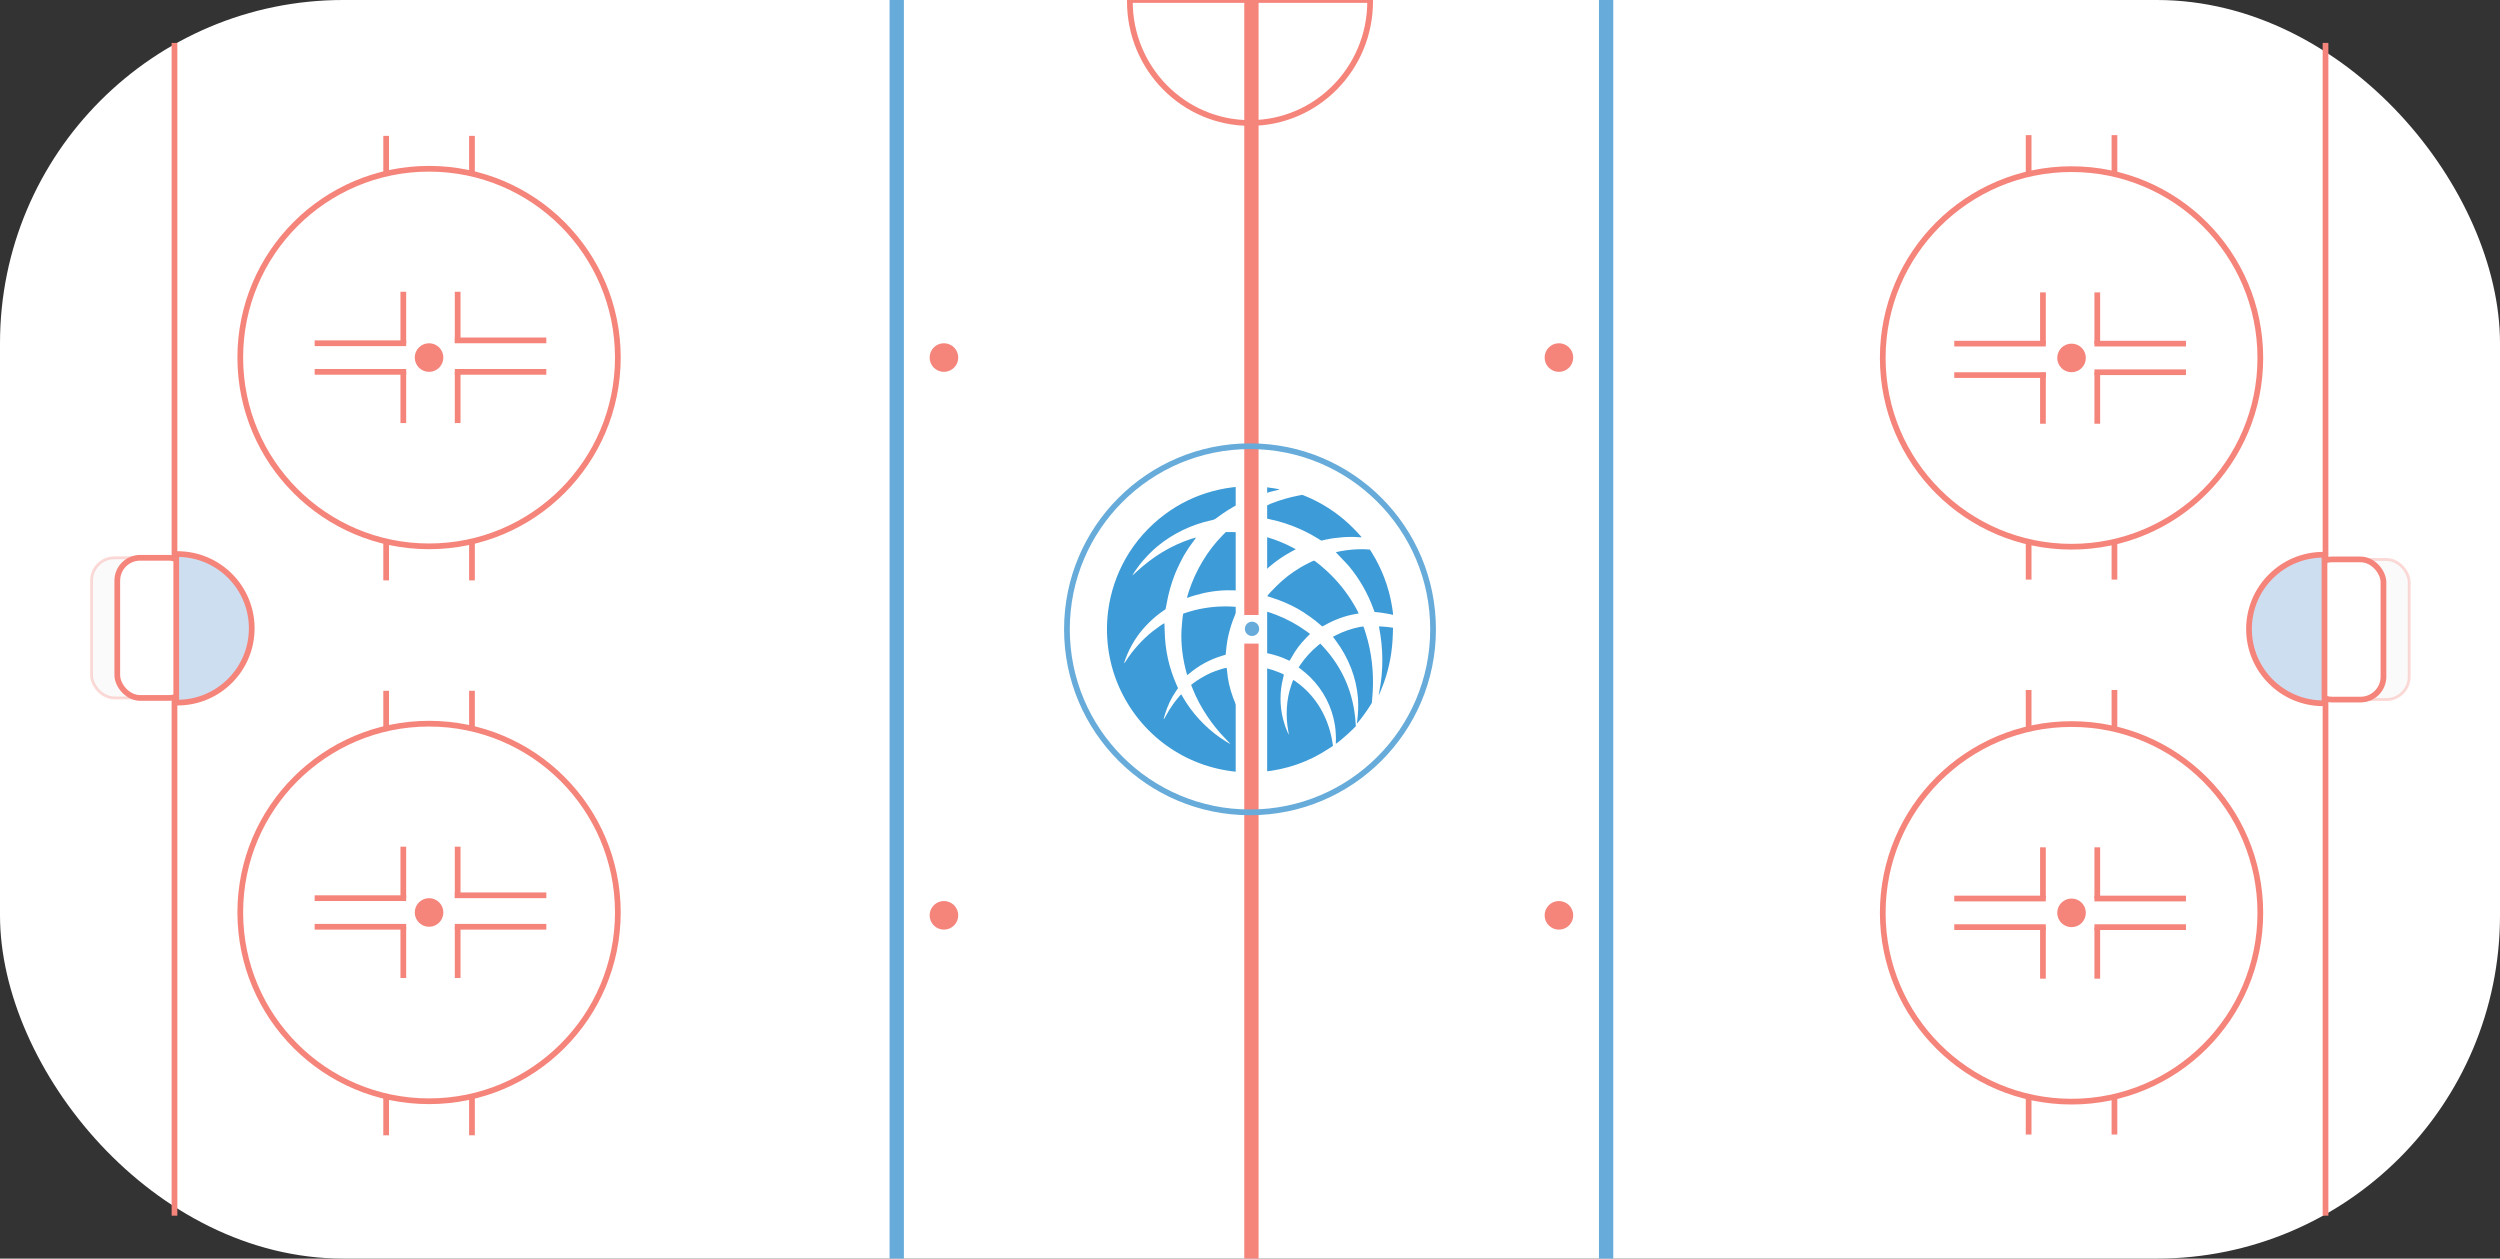 <?xml version="1.0" encoding="UTF-8" standalone="no"?>
<svg width="874px" height="440px" viewBox="0 0 874 440" version="1.1" xmlns="http://www.w3.org/2000/svg" xmlns:xlink="http://www.w3.org/1999/xlink" xmlns:sketch="http://www.bohemiancoding.com/sketch/ns">
    <rect x="0" y="0" width="874" height="440" fill="#333333" stroke="none"/>
    <title>rinkTwo@2x</title>
    <description>Created with Sketch (http://www.bohemiancoding.com/sketch)</description>
    <defs></defs>
    <g id="Page-1" stroke="none" stroke-width="1" fill="none" fill-rule="evenodd" sketch:type="MSPage">
        <g id="Rink" sketch:type="MSLayerGroup" transform="translate(-11, -458)">
            <rect id="Rink-Outline" fill="#FFFFFF" sketch:type="MSShapeGroup" x="11" y="458" width="874" height="440" rx="120"></rect>
            <path d="M72,474 L72,882" id="Home-Goal-Line" stroke="#F5847B" stroke-width="2" stroke-linecap="square" sketch:type="MSShapeGroup"></path>
            <path d="M824,474 L824,882" id="Home-Goal-Line" stroke="#F5847B" stroke-width="2" stroke-linecap="square" sketch:type="MSShapeGroup"></path>
            <path d="M324.5,460.5 L324.5,895.5" id="Home-Blue-Line" stroke="#66ABD9" stroke-width="5" stroke-linecap="square" sketch:type="MSShapeGroup"></path>
            <path d="M572.5,460.5 L572.5,895.5" id="Away-Blue-Line" stroke="#66ABD9" stroke-width="5" stroke-linecap="square" sketch:type="MSShapeGroup"></path>
            <g id="Slice-1" transform="translate(398, 628)" fill="#3D9BD7" sketch:type="MSShapeGroup">
                <g id="Page-1">
                    <g id="svg3039">
                        <path d="M46.973,99.947 C28.789,98.806 12.856,88.091 4.918,71.665 C0.748,63.036 -0.821,53.274 0.405,43.585 C1.206,37.262 3.326,30.896 6.482,25.341 C9.917,19.295 14.561,14.052 20.228,9.822 C30.315,2.293 43.036,-1.117 55.666,0.323 C57.249,0.504 60.025,0.965 60.239,1.083 C60.335,1.136 60.177,1.205 59.781,1.284 C58.464,1.548 55.832,2.256 54.195,2.788 C48.572,4.613 43.362,7.307 38.77,10.763 C37.606,11.639 37.593,11.645 36.531,11.875 C29.629,13.364 23.117,16.496 17.701,20.931 C15.595,22.656 12.836,25.535 11.154,27.765 C10.331,28.856 8.976,30.853 8.872,31.128 C8.836,31.225 9.353,30.793 10.021,30.168 C16.022,24.565 22.369,20.718 29.452,18.394 C30.29,18.119 31.029,17.907 31.095,17.923 C31.16,17.939 30.852,18.41 30.409,18.971 C29.389,20.261 28.018,22.281 27.076,23.883 C26.182,25.401 24.525,28.8 23.811,30.578 C22.523,33.784 21.427,37.676 20.853,41.086 C20.684,42.094 20.512,42.946 20.471,42.98 C20.431,43.014 19.942,43.357 19.385,43.741 C16.242,45.908 12.949,49.157 10.709,52.3 C9.361,54.191 8.01,56.6 7.126,58.689 C6.526,60.108 5.984,61.643 6.019,61.824 C6.035,61.911 6.245,61.667 6.496,61.267 C8.889,57.456 12.313,53.634 15.919,50.749 C17.129,49.782 19.584,48.059 19.959,47.915 C20.094,47.863 20.121,48.197 20.173,50.587 C20.319,57.365 21.671,63.455 24.381,69.539 L24.841,70.572 L24.184,71.526 C22.447,74.048 21.036,77.031 20.206,79.939 C19.632,81.946 19.658,81.974 20.556,80.328 C21.457,78.677 22.083,77.66 23.035,76.302 C24.026,74.888 25.88,72.633 25.968,72.735 C25.992,72.763 26.233,73.176 26.503,73.652 C29.573,79.069 34.286,84.214 39.51,87.852 C40.768,88.728 43.033,90.15 43.184,90.159 C43.233,90.162 42.589,89.46 41.752,88.599 C39.025,85.793 37.062,83.382 35.057,80.379 C32.928,77.191 31.308,74.154 30.008,70.914 L29.416,69.438 L29.996,68.982 C31.657,67.678 34.476,66.02 36.531,65.14 C38.058,64.486 41.276,63.46 41.802,63.46 C41.854,63.46 41.927,63.884 41.966,64.403 C42.424,70.556 44.823,77.143 48.471,82.265 C49.576,83.816 52.066,86.713 51.888,86.24 C51.866,86.184 51.388,85.221 50.824,84.099 C48.522,79.523 47.089,74.926 46.455,70.085 C46.233,68.392 46.053,64.68 46.142,63.639 L46.218,62.747 L48.285,62.747 C51.991,62.747 54.728,63.178 58.109,64.293 C59.303,64.687 61.626,65.634 61.801,65.797 C61.845,65.838 61.746,66.395 61.582,67.035 C60.368,71.766 60.362,76.737 61.566,81.44 C61.782,82.286 62.103,83.368 62.279,83.845 C62.723,85.046 63.525,86.914 63.575,86.864 C63.598,86.841 63.525,86.348 63.414,85.767 C62.365,80.309 62.731,74.404 64.418,69.551 C64.967,67.971 65.062,67.741 65.16,67.741 C65.299,67.741 66.38,68.505 67.466,69.371 C73.155,73.91 77.033,80.448 78.561,88.074 C78.729,88.915 78.897,89.862 78.933,90.178 L79,90.754 L77.537,91.722 C70.546,96.348 62.776,99.064 54.292,99.846 C52.68,99.995 48.625,100.051 46.973,99.947 L46.973,99.947 L46.973,99.947 Z M80.023,88.994 C80.102,87.868 79.948,85.217 79.713,83.674 C78.742,77.284 75.695,71.326 71.05,66.734 C70.123,65.818 68.823,64.711 67.342,63.579 L67,63.317 L67.748,62.215 C69.297,59.932 71.49,57.529 73.6,55.802 L74.58,55 L75.374,55.851 C82.399,63.381 86.264,72.39 86.93,82.789 L87,83.885 L85.708,85.165 C83.896,86.96 80.325,90 80.029,90 C79.987,90 79.984,89.547 80.023,88.994 L80.023,88.994 L80.023,88.994 Z M87.398,82.611 C87.806,80.016 87.952,76.504 87.752,74.081 C87.157,66.849 84.512,60.017 79.929,53.868 L79,52.622 L80.105,52.054 C82.686,50.729 85.566,49.734 88.474,49.165 C89.066,49.049 89.588,48.978 89.633,49.006 C89.76,49.087 90.791,52.371 91.226,54.08 C92.9,60.668 93.384,67.394 92.7,74.538 L92.584,75.745 L91.845,76.93 C90.68,78.795 88.765,81.415 87.703,82.593 L87.337,83 L87.398,82.611 L87.398,82.611 Z M95,72.988 C94.996,72.923 95.093,72.351 95.217,71.717 C96.649,64.386 96.617,56.877 95.121,49.254 L95.071,49 L96.023,49.028 C96.961,49.057 99.346,49.31 99.778,49.427 L100,49.488 L99.938,51.613 C99.759,57.777 98.747,63.27 96.781,68.756 C96.178,70.44 95.015,73.203 95,72.988 L95,72.988 L95,72.988 Z M27.96,65.776 C26.453,60.519 25.8,55.198 26.053,50.248 C26.172,47.928 26.531,44.651 26.681,44.517 C26.776,44.432 29.677,43.552 30.657,43.311 C34.933,42.258 39.335,41.834 43.655,42.058 C44.92,42.124 45.975,42.197 45.998,42.219 C46.022,42.242 45.797,42.766 45.5,43.384 C44.368,45.733 43.499,48.082 42.839,50.574 C42.152,53.168 41.861,54.906 41.555,58.226 L41.495,58.879 L40.248,59.255 C36.033,60.524 32.077,62.666 28.795,65.456 C28.443,65.755 28.126,66 28.09,66 C28.053,66 27.995,65.899 27.96,65.776 L27.96,65.776 L27.96,65.776 Z M63.015,60.653 C61.201,59.74 58.245,58.782 55.783,58.311 C53.522,57.878 52.257,57.766 49.579,57.765 C47.679,57.763 47,57.732 47,57.646 C47,57.39 47.533,54.981 47.829,53.902 C48.231,52.433 49.132,49.86 49.722,48.497 C50.626,46.407 52.395,43.112 52.668,43.01 C52.998,42.885 56.631,43.97 59.13,44.939 C63.036,46.453 66.612,48.405 69.903,50.816 L71,51.62 L69.742,52.886 C67.608,55.033 65.926,57.273 64.567,59.779 C64.201,60.452 63.857,61.001 63.801,61 C63.744,60.999 63.391,60.843 63.015,60.653 L63.015,60.653 L63.015,60.653 Z M74.628,48.475 C72.835,46.829 69.267,44.285 66.751,42.859 C64.114,41.365 60.877,39.97 57.741,38.977 C56.807,38.682 56.025,38.426 56.003,38.409 C55.916,38.34 57.816,36.286 59.354,34.785 C62.049,32.155 64.332,30.391 67.626,28.396 C68.826,27.669 72.119,25.999 72.349,26 C72.736,26.002 76.026,28.74 78.077,30.766 C81.842,34.484 84.874,38.546 87.441,43.31 C87.768,43.918 88.019,44.43 87.999,44.448 C87.979,44.466 87.499,44.558 86.932,44.652 C83.314,45.252 79.568,46.61 76.162,48.557 C75.732,48.803 75.338,49.003 75.287,49 C75.236,48.997 74.939,48.761 74.628,48.475 L74.628,48.475 L74.628,48.475 Z M99.809,44.934 C99.709,44.832 96.661,44.265 95.647,44.16 C95.059,44.099 94.344,44.024 94.057,43.994 L93.536,43.939 L93.155,42.888 C91.196,37.485 88.321,32.45 84.666,28.017 C84.245,27.507 83.014,26.189 81.931,25.089 C80.848,23.989 79.979,23.071 80,23.049 C80.078,22.97 82.608,22.503 83.792,22.349 C86.324,22.019 89.215,21.912 91.165,22.075 L91.927,22.139 L92.665,23.324 C96.124,28.876 98.541,35.299 99.61,41.785 C100.065,44.542 100.109,45.238 99.809,44.934 L99.809,44.934 L99.809,44.934 Z M28.031,38.68 C28.071,38.497 28.323,37.664 28.593,36.829 C30.968,29.467 35.164,22.465 40.339,17.23 L41.555,16 L43.84,16.016 C49.394,16.056 54.892,17.149 60.252,19.281 C61.866,19.922 64,20.912 65.162,21.557 L66,22.022 L64.669,22.733 C59.237,25.636 54.522,29.611 50.653,34.548 C50.125,35.221 49.547,35.992 49.367,36.262 C49.076,36.7 49.009,36.747 48.739,36.702 C46.952,36.401 42.257,36.262 39.941,36.442 C37.831,36.605 35.797,36.902 33.81,37.336 C32.24,37.678 29.303,38.523 28.515,38.859 C28,39.078 27.95,39.059 28.031,38.68 L28.031,38.68 L28.031,38.68 Z M73.968,18.4 C66.833,13.901 58.021,11.018 50.11,10.596 C49.116,10.543 48.917,10.507 49.027,10.4 C49.692,9.75 55.316,6.838 57.696,5.912 C60.571,4.792 63.855,3.847 66.892,3.265 L68.273,3 L69.158,3.352 C74.638,5.53 80.184,9.062 84.593,13.184 C86.372,14.846 89.111,17.751 88.997,17.854 C88.974,17.874 88.54,17.853 88.031,17.808 C84.72,17.513 80.064,17.859 76.402,18.671 L74.919,19 L73.968,18.4 L73.968,18.4 Z" id="path3068"></path>
                    </g>
                </g>
            </g>
            <rect id="Logo-Cover" fill="#FFFFFF" sketch:type="MSShapeGroup" x="443" y="625" width="11" height="105"></rect>
            <path d="M448.5,460.5 L448.5,895.5" id="Center-Line" stroke="#F5847B" stroke-width="5" stroke-linecap="square" sketch:type="MSShapeGroup"></path>
            <circle id="Center" stroke="#66ABD9" stroke-width="2" sketch:type="MSShapeGroup" cx="448" cy="678" r="64"></circle>
            <circle id="Bottom-Left-Offside" fill="#F5847B" sketch:type="MSShapeGroup" cx="341" cy="778" r="5"></circle>
            <circle id="Top-Left-Offside" fill="#F5847B" sketch:type="MSShapeGroup" cx="341" cy="583" r="5"></circle>
            <circle id="Top-Right-Offside" fill="#F5847B" sketch:type="MSShapeGroup" cx="556" cy="583" r="5"></circle>
            <circle id="Bottom-Right-Offside" fill="#F5847B" sketch:type="MSShapeGroup" cx="556" cy="778" r="5"></circle>
            <path d="M489.997,458 C489.999,458.166 490,458.333 490,458.5 C490,481.972 471.196,501 448,501 C424.804,501 406,481.972 406,458.5 C406,458.333 406.001,458.166 406.003,458 L489.997,458 Z" id="Referee-Circle" stroke="#F5847B" stroke-width="2" sketch:type="MSShapeGroup"></path>
            <g id="Home-Net" transform="translate(43, 649)" stroke="#F5847B" sketch:type="MSShapeGroup">
                <rect id="Home-Behind-Net" stroke-opacity="0.3" fill="#FAFAFA" x="0" y="4" width="26" height="49" rx="8"></rect>
                <rect stroke-width="2" fill="#FFFFFF" x="9" y="4" width="26" height="49" rx="8"></rect>
                <path d="M55.578,28.668 C55.58,28.81 55.581,28.952 55.581,29.094 C55.581,43.434 43.956,55.059 29.616,55.059 C15.275,55.059 3.65,43.434 3.65,29.094 C3.65,28.952 3.651,28.81 3.654,28.668 L55.578,28.668 Z" id="Home-Crease" stroke-width="2" fill="#CDDEF1" transform="translate(29.616, 28.668) rotate(-90) translate(-29.616, -28.668) "></path>
            </g>
            <g id="Away-Net" transform="translate(824.76, 678.074) rotate(-180) translate(-824.76, -678.074) translate(796.26, 649.574)" stroke="#F5847B" sketch:type="MSShapeGroup">
                <rect id="Home-Behind-Net" stroke-opacity="0.3" fill="#FAFAFA" x="0" y="4" width="26" height="49" rx="8"></rect>
                <rect id="Home-Net" stroke-width="2" fill="#FFFFFF" x="9" y="4" width="26" height="49" rx="8"></rect>
                <path d="M55.578,28.668 C55.58,28.81 55.581,28.952 55.581,29.094 C55.581,43.434 43.956,55.059 29.616,55.059 C15.275,55.059 3.65,43.434 3.65,29.094 C3.65,28.952 3.651,28.81 3.654,28.668 L55.578,28.668 Z" id="Home-Crease" stroke-width="2" fill="#CDDEF1" transform="translate(29.616, 28.668) rotate(-90) translate(-29.616, -28.668) "></path>
            </g>
            <g id="Home-Faceoff-Circles" transform="translate(95, 506)" sketch:type="MSShapeGroup">
                <g id="Left-Faceoff-Circle">
                    <circle id="Left-Circle" stroke="#F5847B" stroke-width="2" cx="66" cy="77" r="66"></circle>
                    <path d="M51,0.5 L51,11.902" id="Up" stroke="#F5847B" stroke-width="2" stroke-linecap="square"></path>
                    <path d="M81,0.5 L81,11.902" id="Up" stroke="#F5847B" stroke-width="2" stroke-linecap="square"></path>
                    <path d="M81,142.5 L81,153.902" id="Up" stroke="#F5847B" stroke-width="2" stroke-linecap="square"></path>
                    <path d="M51,142.5 L51,153.902" id="Up" stroke="#F5847B" stroke-width="2" stroke-linecap="square"></path>
                    <path d="M57,83 L57,98.902" id="Up" stroke="#F5847B" stroke-width="2" stroke-linecap="square"></path>
                    <path d="M76,83 L76,98.902" id="Up" stroke="#F5847B" stroke-width="2" stroke-linecap="square"></path>
                    <path d="M76,55 L76,70.902" id="Up" stroke="#F5847B" stroke-width="2" stroke-linecap="square"></path>
                    <path d="M57,55 L57,70.902" id="Up" stroke="#F5847B" stroke-width="2" stroke-linecap="square"></path>
                    <path d="M27,72 L57,72" id="Line" stroke="#F5847B" stroke-width="2" stroke-linecap="square"></path>
                    <path d="M27,82 L57,82" id="Line" stroke="#F5847B" stroke-width="2" stroke-linecap="square"></path>
                    <path d="M76,82 L106,82" id="Line" stroke="#F5847B" stroke-width="2" stroke-linecap="square"></path>
                    <path d="M76,71 L106,71" id="Line" stroke="#F5847B" stroke-width="2" stroke-linecap="square"></path>
                    <circle id="Faceoff-Dot" fill="#F5847B" cx="66" cy="77" r="5"></circle>
                </g>
                <g id="Right-Faceoff-Circle" transform="translate(0, 194)">
                    <circle id="Left-Circle" stroke="#F5847B" stroke-width="2" cx="66" cy="77" r="66"></circle>
                    <path d="M51,0.5 L51,11.902" id="Up" stroke="#F5847B" stroke-width="2" stroke-linecap="square"></path>
                    <path d="M81,0.5 L81,11.902" id="Up" stroke="#F5847B" stroke-width="2" stroke-linecap="square"></path>
                    <path d="M81,142.5 L81,153.902" id="Up" stroke="#F5847B" stroke-width="2" stroke-linecap="square"></path>
                    <path d="M51,142.5 L51,153.902" id="Up" stroke="#F5847B" stroke-width="2" stroke-linecap="square"></path>
                    <path d="M57,83 L57,98.902" id="Up" stroke="#F5847B" stroke-width="2" stroke-linecap="square"></path>
                    <path d="M76,83 L76,98.902" id="Up" stroke="#F5847B" stroke-width="2" stroke-linecap="square"></path>
                    <path d="M76,55 L76,70.902" id="Up" stroke="#F5847B" stroke-width="2" stroke-linecap="square"></path>
                    <path d="M57,55 L57,70.902" id="Up" stroke="#F5847B" stroke-width="2" stroke-linecap="square"></path>
                    <path d="M27,72 L57,72" id="Line" stroke="#F5847B" stroke-width="2" stroke-linecap="square"></path>
                    <path d="M27,82 L57,82" id="Line" stroke="#F5847B" stroke-width="2" stroke-linecap="square"></path>
                    <path d="M76,82 L106,82" id="Line" stroke="#F5847B" stroke-width="2" stroke-linecap="square"></path>
                    <path d="M76,71 L106,71" id="Line" stroke="#F5847B" stroke-width="2" stroke-linecap="square"></path>
                    <circle id="Faceoff-Dot" fill="#F5847B" cx="66" cy="77" r="5"></circle>
                </g>
            </g>
            <g id="Away-Faceoff-Circles" transform="translate(735.211, 679.633) rotate(-180) translate(-735.211, -679.633) translate(669.211, 505.133)" sketch:type="MSShapeGroup">
                <g id="Left-Faceoff-Circle">
                    <circle id="Left-Circle" stroke="#F5847B" stroke-width="2" cx="66" cy="77" r="66"></circle>
                    <path d="M51,0.5 L51,11.902" id="Up" stroke="#F5847B" stroke-width="2" stroke-linecap="square"></path>
                    <path d="M81,0.5 L81,11.902" id="Up" stroke="#F5847B" stroke-width="2" stroke-linecap="square"></path>
                    <path d="M81,142.5 L81,153.902" id="Up" stroke="#F5847B" stroke-width="2" stroke-linecap="square"></path>
                    <path d="M51,142.5 L51,153.902" id="Up" stroke="#F5847B" stroke-width="2" stroke-linecap="square"></path>
                    <path d="M57,83 L57,98.902" id="Up" stroke="#F5847B" stroke-width="2" stroke-linecap="square"></path>
                    <path d="M76,83 L76,98.902" id="Up" stroke="#F5847B" stroke-width="2" stroke-linecap="square"></path>
                    <path d="M76,55 L76,70.902" id="Up" stroke="#F5847B" stroke-width="2" stroke-linecap="square"></path>
                    <path d="M57,55 L57,70.902" id="Up" stroke="#F5847B" stroke-width="2" stroke-linecap="square"></path>
                    <path d="M27,72 L57,72" id="Line" stroke="#F5847B" stroke-width="2" stroke-linecap="square"></path>
                    <path d="M27,82 L57,82" id="Line" stroke="#F5847B" stroke-width="2" stroke-linecap="square"></path>
                    <path d="M76,82 L106,82" id="Line" stroke="#F5847B" stroke-width="2" stroke-linecap="square"></path>
                    <path d="M76,72 L106,72" id="Line" stroke="#F5847B" stroke-width="2" stroke-linecap="square"></path>
                    <circle id="Faceoff-Dot" fill="#F5847B" cx="66" cy="77" r="5"></circle>
                </g>
                <g id="Right-Faceoff-Circle" transform="translate(0, 194)">
                    <circle id="Left-Circle" stroke="#F5847B" stroke-width="2" cx="66" cy="77" r="66"></circle>
                    <path d="M51,0.5 L51,11.902" id="Up" stroke="#F5847B" stroke-width="2" stroke-linecap="square"></path>
                    <path d="M81,0.5 L81,11.902" id="Up" stroke="#F5847B" stroke-width="2" stroke-linecap="square"></path>
                    <path d="M81,142.5 L81,153.902" id="Up" stroke="#F5847B" stroke-width="2" stroke-linecap="square"></path>
                    <path d="M51,142.5 L51,153.902" id="Up" stroke="#F5847B" stroke-width="2" stroke-linecap="square"></path>
                    <path d="M57,83 L57,98.902" id="Up" stroke="#F5847B" stroke-width="2" stroke-linecap="square"></path>
                    <path d="M76,83 L76,98.902" id="Up" stroke="#F5847B" stroke-width="2" stroke-linecap="square"></path>
                    <path d="M76,55 L76,70.902" id="Up" stroke="#F5847B" stroke-width="2" stroke-linecap="square"></path>
                    <path d="M57,55 L57,70.902" id="Up" stroke="#F5847B" stroke-width="2" stroke-linecap="square"></path>
                    <path d="M27,72 L57,72" id="Line" stroke="#F5847B" stroke-width="2" stroke-linecap="square"></path>
                    <path d="M27,82 L57,82" id="Line" stroke="#F5847B" stroke-width="2" stroke-linecap="square"></path>
                    <path d="M76,82 L106,82" id="Line" stroke="#F5847B" stroke-width="2" stroke-linecap="square"></path>
                    <path d="M76,71 L106,71" id="Line" stroke="#F5847B" stroke-width="2" stroke-linecap="square"></path>
                    <circle id="Faceoff-Dot" fill="#F5847B" cx="66" cy="77" r="5"></circle>
                </g>
            </g>
            <rect id="Center-Dot" fill="#FFFFFF" sketch:type="MSShapeGroup" x="445" y="673" width="7" height="10"></rect>
            <path d="M448.711,680.344 C450.092,680.344 451.211,679.224 451.211,677.844 C451.211,676.463 450.092,675.344 448.711,675.344 C447.33,675.344 446.211,676.463 446.211,677.844 C446.211,679.224 447.33,680.344 448.711,680.344 Z" id="Faceoff-Dot" fill="#66ABD9" sketch:type="MSShapeGroup"></path>
        </g>
    </g>
</svg>